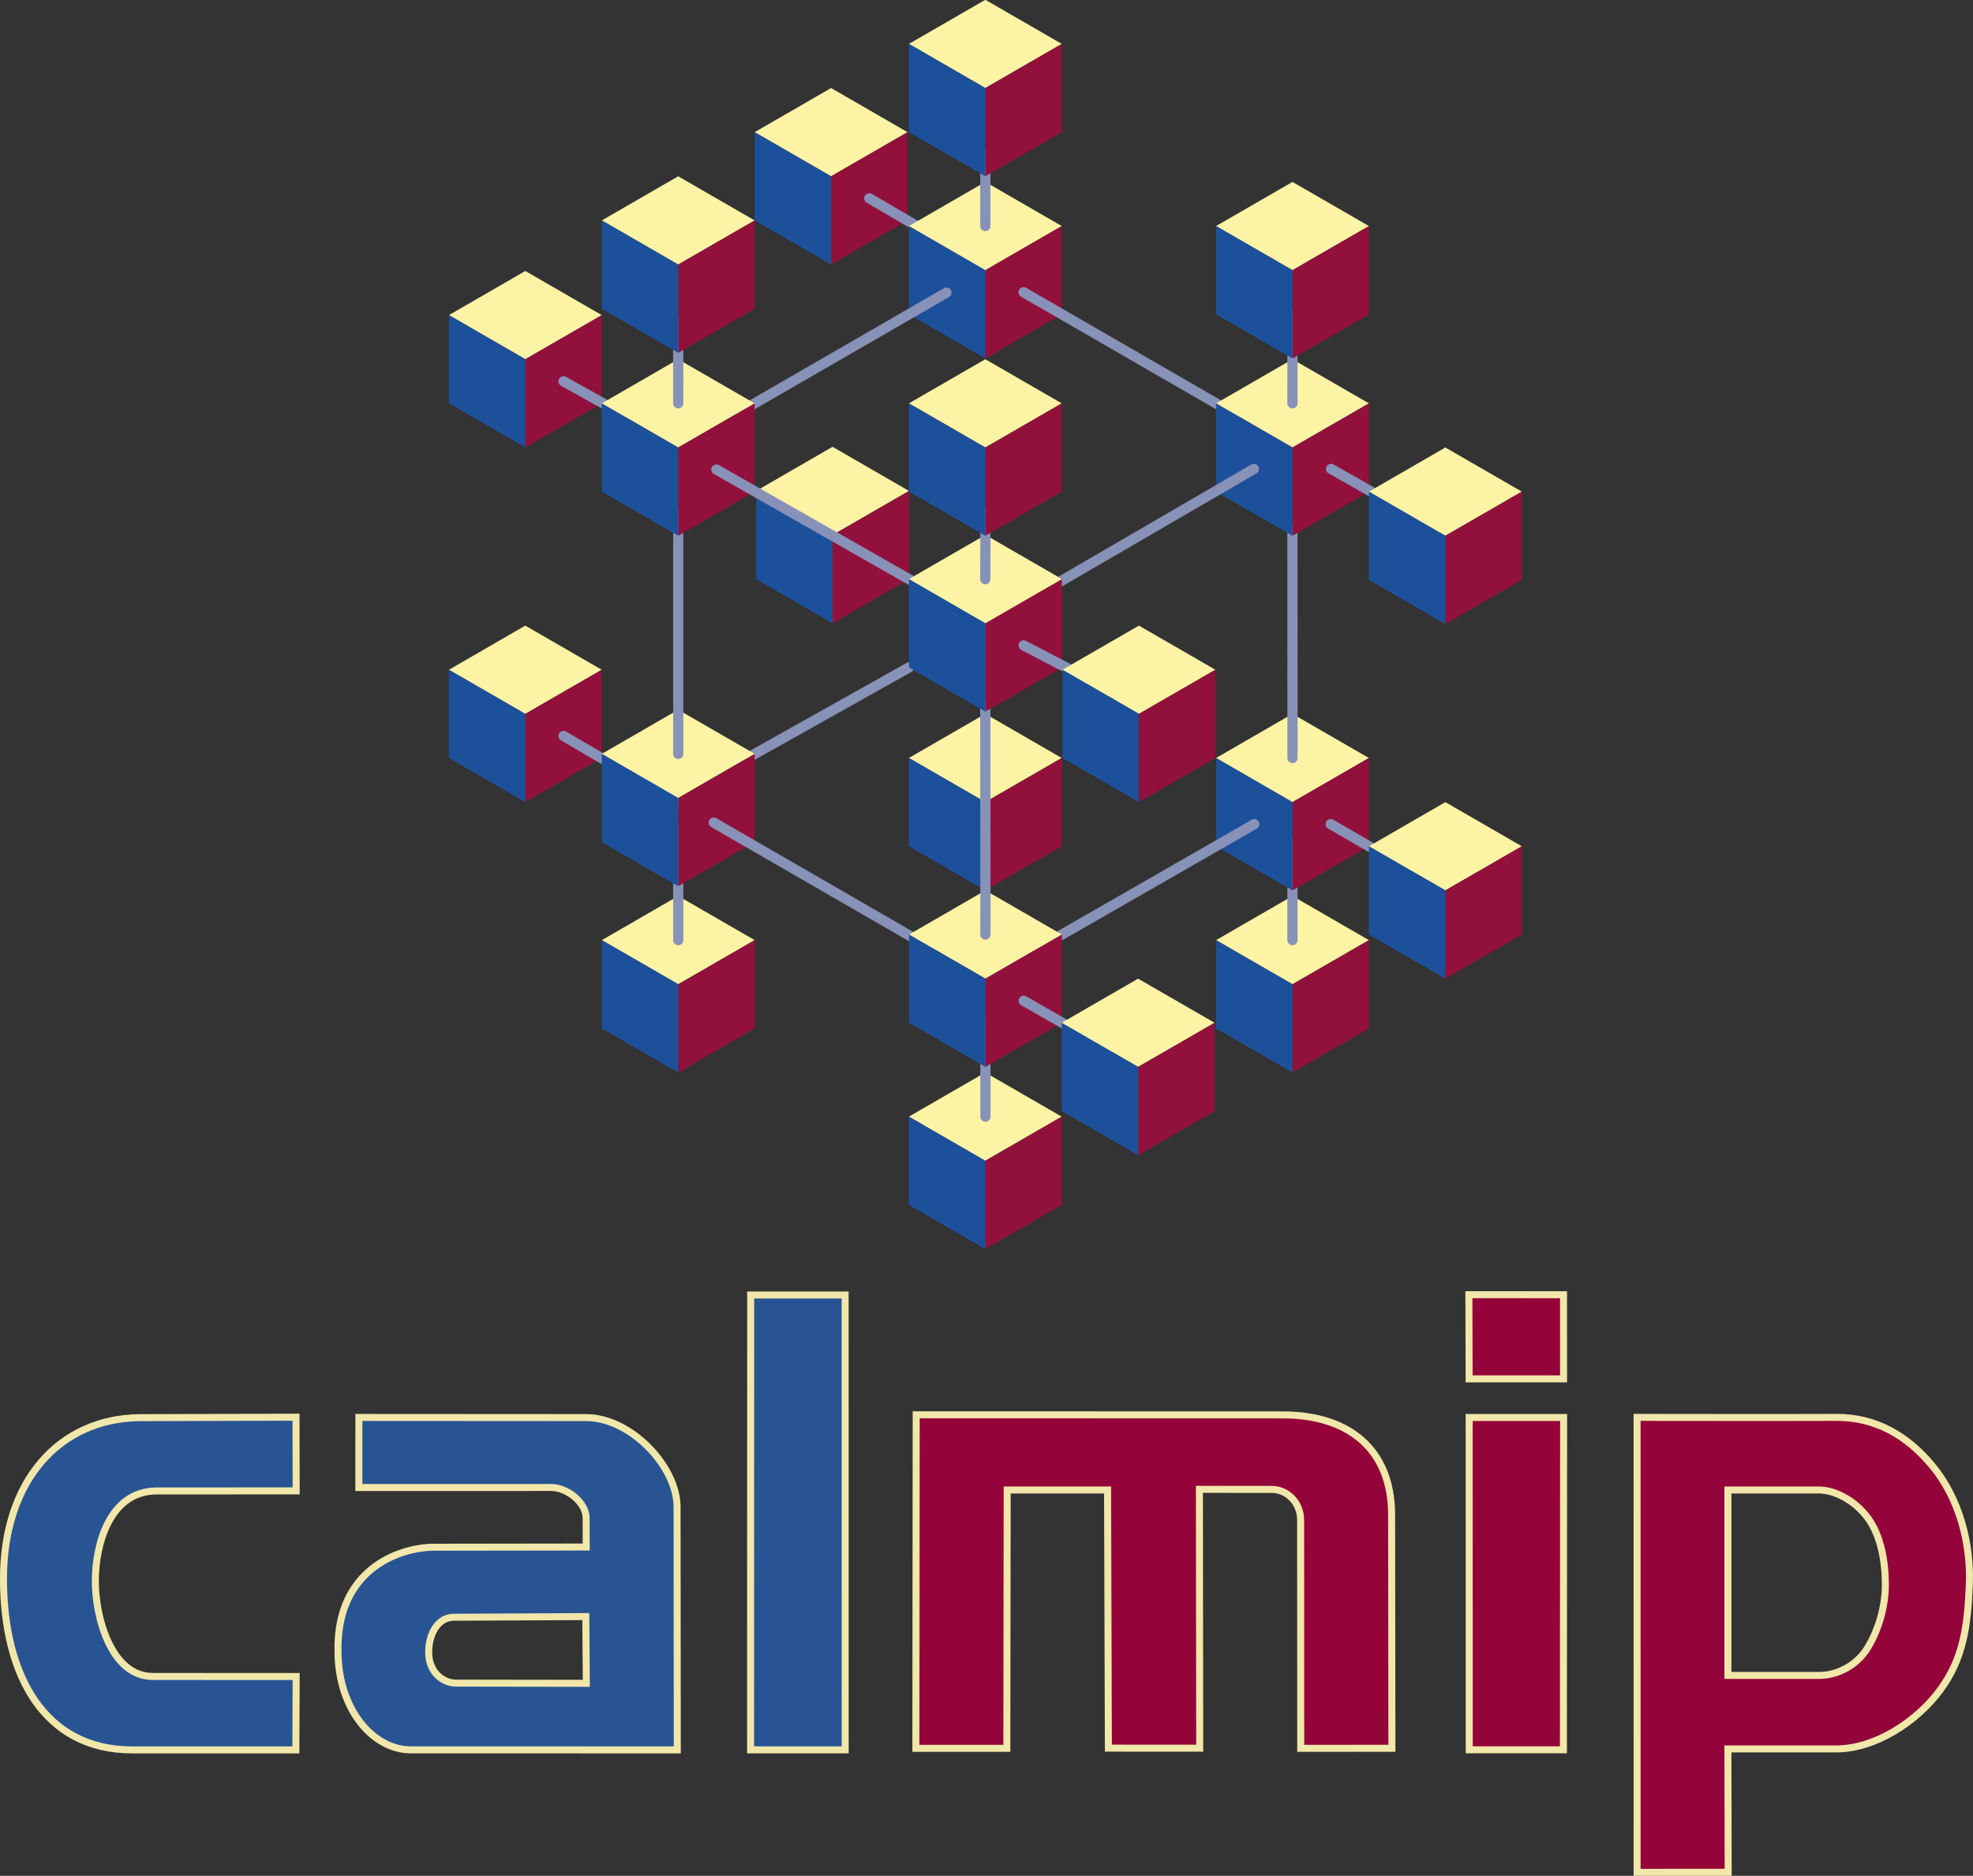 <?xml version="1.0" encoding="UTF-8" standalone="no"?>
<!-- Created with Inkscape (http://www.inkscape.org/) -->

<svg
   xmlns:dc="http://purl.org/dc/elements/1.1/"
   xmlns:cc="http://creativecommons.org/ns#"
   xmlns:rdf="http://www.w3.org/1999/02/22-rdf-syntax-ns#"
   xmlns:svg="http://www.w3.org/2000/svg"
   xmlns="http://www.w3.org/2000/svg"
   xmlns:sodipodi="http://sodipodi.sourceforge.net/DTD/sodipodi-0.dtd"
   xmlns:inkscape="http://www.inkscape.org/namespaces/inkscape"
   width="563.922"
   height="536.114"
   id="svg2"
   version="1.1"
   inkscape:version="0.48.4 r9939"
   sodipodi:docname="logo_calmip.svg">
  <rect width="100%" height="100%" fill="#333333" stroke="none"/>
  <defs
     id="defs4" />
  <sodipodi:namedview
     id="base"
     pagecolor="#ffffff"
     bordercolor="#666666"
     borderopacity="1.0"
     inkscape:pageopacity="0.0"
     inkscape:pageshadow="2"
     inkscape:zoom="0.70710678"
     inkscape:cx="144.529"
     inkscape:cy="110.9945"
     inkscape:document-units="px"
     inkscape:current-layer="layer1"
     showgrid="false"
     inkscape:window-width="1855"
     inkscape:window-height="1056"
     inkscape:window-x="65"
     inkscape:window-y="24"
     inkscape:window-maximized="1"
     showguides="true"
     fit-margin-top="0"
     fit-margin-left="0"
     fit-margin-right="0"
     fit-margin-bottom="0">
    <inkscape:grid
       type="xygrid"
       id="grid2993"
       empspacing="5"
       visible="true"
       enabled="true"
       snapvisiblegridlinesonly="true"
       originx="-92.924px"
       originy="-371.385px" />
  </sodipodi:namedview>
  <g
     inkscape:label="Calque 1"
     inkscape:groupmode="layer"
     id="layer1"
     transform="translate(-92.924,-144.863)">
    <g
       id="g3208">
      <g
         transform="translate(19.799,373.352)"
         id="g3760">
        <path
           inkscape:connector-curvature="0"
           d="m 157.777,250.677 -0.088,20.967 -46.973,-10e-4 c -24.533,-0.047 -36.603,-20.793 -36.595,-48.93 0.007,-28.137 16.107,-45.756 38.844,-46.024 l 44.763,-0.137 0.05,21.062 -40.062,0.025 c -13.307,0.186 -17.306,15.294 -17.343,25.665 -0.037,10.371 4.489,27.258 16.321,27.353 z m 11.95,-7.278 c -0.423,-22.972 16.887,-29.44 26.983,-29.676 l 43.957,-0.061 -0.013,-8.112 c 0.069,-4.826 -5.681,-8.935 -9.966,-8.903 l -54.994,0.005 0.006,-20.023 64.734,0.039 c 12.841,-0.14 26.116,13.85 26.211,25.409 l 0.064,69.566 -76.017,-0.004 c -10.825,0.093 -20.964,-11.492 -20.964,-28.241 z m 70.835,-9.853 -37.685,0.187 c -4.441,-0.009 -7.22,4.495 -7.224,10.039 -0.004,5.544 3.922,8.782 7.871,8.792 l 37.177,0.056 z m 47.122,-91.916 26.999,10e-4 0.015,130 -27.047,0.011 z"
           style="fill:#295494;stroke:#f1e7aa;stroke-width:2;stroke-miterlimit:4;stroke-opacity:1;stroke-dasharray:none"
           sodipodi:nodetypes="ccczcccczcccccccccccccccczcccccccc"
           id="path3052" />
        <path
           inkscape:connector-curvature="0"
           id="path3046"
           d="m 541.035,176.612 c 0,0 46.093,0.061 56.966,-3e-4 10.874,-0.062 20.093,4.885 27.604,14.067 7.511,9.183 10.879,21.947 10.395,33.684 -0.484,11.737 -1.617,21.038 -8.335,30.159 -6.718,9.121 -18.665,16.841 -29.665,16.841 -11,0 -31,0 -31,0 l 0.07,35.271 -26.026,0.002 z M 607,242.362 c 3,-5 5,-11.5 5,-18 0,-6.5 -1.272,-13.938 -5,-19 -3.728,-5.062 -9.5,-8 -14,-8 -4.5,0 -26,0 -26,0 l 0,53 c 0,0 20.5,0 26,0 5.5,0 11,-3 14,-8 z m -272.011,-66.496 104.858,0.03 c 19.15,0.043 30.786,10.121 31.032,28.045 l 0.082,67.245 -26.06,0.011 -0.029,-65.091 c 0.083,-5.315 -4.065,-8.907 -8.138,-8.909 l -20.792,-0.012 0.086,73.969 -26.105,-0.01 -0.229,-73.781 -28.693,0 -0.097,73.835 -26.003,0 z m 158.053,0.779 26.996,-0.008 -0.059,94.989 -26.914,0 z m -0.079,-35.102 27.051,0.011 0.011,24.051 -26.996,0 z"
           style="fill:#94043a;stroke:#f1e7aa;stroke-width:2;stroke-miterlimit:4;stroke-opacity:1;stroke-dasharray:none"
           sodipodi:nodetypes="czzzzzcccczzzzcczzccccccccccccccccccccccccc" />
      </g>
      <g
         transform="matrix(3.114,0,0,3.114,110.323,-883.919)"
         id="g4778">
        <g
           id="g18"
           transform="matrix(1.25,0,0,-1.25,84.86,387.583)">
          <path
             inkscape:connector-curvature="0"
             d="M 0,0 -5.611,3.24 0,6.481 5.614,3.24 0,0 z"
             style="fill:#fdf3a5;fill-opacity:1;fill-rule:nonzero;stroke:none"
             id="path20" />
        </g>
        <g
           id="g22"
           transform="matrix(1.25,0,0,-1.25,84.86,395.683)">
          <path
             inkscape:connector-curvature="0"
             d="M 0,0 0,6.479 5.614,9.72 5.614,3.24 0,0 z"
             style="fill:#92113c;fill-opacity:1;fill-rule:nonzero;stroke:none"
             id="path24" />
        </g>
        <g
           id="g26"
           transform="matrix(1.25,0,0,-1.25,84.86,395.683)">
          <path
             inkscape:connector-curvature="0"
             d="m 0,0 0,6.479 -5.611,3.241 0,-6.48 L 0,0 z"
             style="fill:#1d509a;fill-opacity:1;fill-rule:nonzero;stroke:none"
             id="path28" />
        </g>
        <g
           id="g30"
           transform="matrix(1.25,0,0,-1.25,42.627,395.896)">
          <path
             inkscape:connector-curvature="0"
             d="M 0,0 -5.611,3.24 0,6.481 5.614,3.24 0,0 z"
             style="fill:#fdf3a5;fill-opacity:1;fill-rule:nonzero;stroke:none"
             id="path32" />
        </g>
        <g
           id="g34"
           transform="matrix(1.25,0,0,-1.25,42.627,403.995)">
          <path
             inkscape:connector-curvature="0"
             d="M 0,0 0,6.479 5.614,9.72 5.614,3.24 0,0 z"
             style="fill:#92113c;fill-opacity:1;fill-rule:nonzero;stroke:none"
             id="path36" />
        </g>
        <g
           id="g38"
           transform="matrix(1.25,0,0,-1.25,42.627,403.995)">
          <path
             inkscape:connector-curvature="0"
             d="m 0,0 0,6.479 -5.611,3.241 0,-6.48 L 0,0 z"
             style="fill:#1d509a;fill-opacity:1;fill-rule:nonzero;stroke:none"
             id="path40" />
        </g>
        <g
           id="g42"
           transform="matrix(1.25,0,0,-1.25,46.136,397.92)">
          <path
             inkscape:connector-curvature="0"
             d="M 0,0 10.311,-6.029"
             style="fill:none;stroke:#8892b8;stroke-width:0.75;stroke-linecap:round;stroke-linejoin:miter;stroke-miterlimit:10;stroke-opacity:1;stroke-dasharray:none"
             id="path44" />
        </g>
        <g
           id="g46"
           transform="matrix(1.25,0,0,-1.25,70.693,346.554)">
          <path
             inkscape:connector-curvature="0"
             d="M 0,0 -5.611,3.24 0,6.481 5.614,3.24 0,0 z"
             style="fill:#fdf3a5;fill-opacity:1;fill-rule:nonzero;stroke:none"
             id="path48" />
        </g>
        <g
           id="g50"
           transform="matrix(1.25,0,0,-1.25,70.693,354.654)">
          <path
             inkscape:connector-curvature="0"
             d="M 0,0 0,6.479 5.614,9.72 5.614,3.24 0,0 z"
             style="fill:#92113c;fill-opacity:1;fill-rule:nonzero;stroke:none"
             id="path52" />
        </g>
        <g
           id="g54"
           transform="matrix(1.25,0,0,-1.25,70.693,354.654)">
          <path
             inkscape:connector-curvature="0"
             d="m 0,0 0,6.479 -5.611,3.241 0,-6.48 L 0,0 z"
             style="fill:#1d509a;fill-opacity:1;fill-rule:nonzero;stroke:none"
             id="path56" />
        </g>
        <g
           id="g58"
           transform="matrix(1.25,0,0,-1.25,74.202,348.579)">
          <path
             inkscape:connector-curvature="0"
             d="M 0,0 10.233,-5.965"
             style="fill:none;stroke:#8892b8;stroke-width:0.75;stroke-linecap:round;stroke-linejoin:miter;stroke-miterlimit:10;stroke-opacity:1;stroke-dasharray:none"
             id="path60" />
        </g>
        <g
           id="g62"
           transform="matrix(1.25,0,0,-1.25,84.852,355.171)">
          <path
             inkscape:connector-curvature="0"
             d="M 0,0 -5.611,3.24 0,6.481 5.614,3.24 0,0 z"
             style="fill:#fdf3a5;fill-opacity:1;fill-rule:nonzero;stroke:none"
             id="path64" />
        </g>
        <g
           id="g66"
           transform="matrix(1.25,0,0,-1.25,84.852,363.271)">
          <path
             inkscape:connector-curvature="0"
             d="M 0,0 0,6.479 5.614,9.72 5.614,3.24 0,0 z"
             style="fill:#92113c;fill-opacity:1;fill-rule:nonzero;stroke:none"
             id="path68" />
        </g>
        <g
           id="g70"
           transform="matrix(1.25,0,0,-1.25,84.852,363.271)">
          <path
             inkscape:connector-curvature="0"
             d="m 0,0 0,6.479 -5.611,3.241 0,-6.48 L 0,0 z"
             style="fill:#1d509a;fill-opacity:1;fill-rule:nonzero;stroke:none"
             id="path72" />
        </g>
        <g
           id="g74"
           transform="matrix(1.25,0,0,-1.25,84.85,351.121)">
          <path
             inkscape:connector-curvature="0"
             d="M 0,0 0.004,5.318"
             style="fill:none;stroke:#8892b8;stroke-width:0.75;stroke-linecap:round;stroke-linejoin:miter;stroke-miterlimit:10;stroke-opacity:1;stroke-dasharray:none"
             id="path76" />
        </g>
        <g
           id="g78"
           transform="matrix(1.25,0,0,-1.25,81.282,357.232)">
          <path
             inkscape:connector-curvature="0"
             d="M 0,0 -15.119,-8.729"
             style="fill:none;stroke:#8892b8;stroke-width:0.75;stroke-linecap:round;stroke-linejoin:miter;stroke-miterlimit:10;stroke-opacity:1;stroke-dasharray:none"
             id="path80" />
        </g>
        <g
           id="g82"
           transform="matrix(1.25,0,0,-1.25,77.845,391.632)">
          <path
             inkscape:connector-curvature="0"
             d="M 0,0 -11.856,-6.648"
             style="fill:none;stroke:#8892b8;stroke-width:0.75;stroke-linecap:round;stroke-linejoin:miter;stroke-miterlimit:10;stroke-opacity:1;stroke-dasharray:none"
             id="path84" />
        </g>
        <g
           id="g86"
           transform="matrix(1.25,0,0,-1.25,77.845,391.632)">
          <path
             inkscape:connector-curvature="0"
             d="M 0,0 0.443,0.353"
             style="fill:none;stroke:#8892b8;stroke-width:0.5;stroke-linecap:butt;stroke-linejoin:miter;stroke-miterlimit:10;stroke-opacity:1;stroke-dasharray:none"
             id="path88" />
        </g>
        <g
           id="g90"
           transform="matrix(1.25,0,0,-1.25,56.664,420.711)">
          <path
             inkscape:connector-curvature="0"
             d="M 0,0 -5.611,3.24 0,6.481 5.614,3.24 0,0 z"
             style="fill:#fdf3a5;fill-opacity:1;fill-rule:nonzero;stroke:none"
             id="path92" />
        </g>
        <g
           id="g94"
           transform="matrix(1.25,0,0,-1.25,56.664,428.811)">
          <path
             inkscape:connector-curvature="0"
             d="M 0,0 0,6.48 5.614,9.721 5.614,3.24 0,0 z"
             style="fill:#92113c;fill-opacity:1;fill-rule:nonzero;stroke:none"
             id="path96" />
        </g>
        <g
           id="g98"
           transform="matrix(1.25,0,0,-1.25,56.664,428.811)">
          <path
             inkscape:connector-curvature="0"
             d="m 0,0 0,6.48 -5.611,3.241 0,-6.481 L 0,0 z"
             style="fill:#1d509a;fill-opacity:1;fill-rule:nonzero;stroke:none"
             id="path100" />
        </g>
        <g
           id="g102"
           transform="matrix(1.25,0,0,-1.25,56.666,416.66)">
          <path
             inkscape:connector-curvature="0"
             d="M 0,0 0,8.063"
             style="fill:none;stroke:#8892b8;stroke-width:0.75;stroke-linecap:round;stroke-linejoin:miter;stroke-miterlimit:10;stroke-opacity:1;stroke-dasharray:none"
             id="path104" />
        </g>
        <g
           id="g106"
           transform="matrix(1.25,0,0,-1.25,56.663,403.615)">
          <path
             inkscape:connector-curvature="0"
             d="M 0,0 -5.611,3.24 0,6.481 5.614,3.24 0,0 z"
             style="fill:#fdf3a5;fill-opacity:1;fill-rule:nonzero;stroke:none"
             id="path108" />
        </g>
        <g
           id="g110"
           transform="matrix(1.25,0,0,-1.25,56.663,411.714)">
          <path
             inkscape:connector-curvature="0"
             d="M 0,0 0,6.479 5.614,9.72 5.614,3.24 0,0 z"
             style="fill:#92113c;fill-opacity:1;fill-rule:nonzero;stroke:none"
             id="path112" />
        </g>
        <g
           id="g114"
           transform="matrix(1.25,0,0,-1.25,56.663,411.714)">
          <path
             inkscape:connector-curvature="0"
             d="m 0,0 0,6.479 -5.611,3.241 0,-6.48 L 0,0 z"
             style="fill:#1d509a;fill-opacity:1;fill-rule:nonzero;stroke:none"
             id="path116" />
        </g>
        <g
           id="g118"
           transform="matrix(1.25,0,0,-1.25,56.666,399.564)">
          <path
             inkscape:connector-curvature="0"
             d="M 0,0 0,17.761"
             style="fill:none;stroke:#8892b8;stroke-width:0.75;stroke-linecap:round;stroke-linejoin:miter;stroke-miterlimit:10;stroke-opacity:1;stroke-dasharray:none"
             id="path120" />
        </g>
        <g
           id="g122"
           transform="matrix(1.25,0,0,-1.25,42.629,363.345)">
          <path
             inkscape:connector-curvature="0"
             d="M 0,0 -5.611,3.24 0,6.481 5.614,3.24 0,0 z"
             style="fill:#fdf3a5;fill-opacity:1;fill-rule:nonzero;stroke:none"
             id="path124" />
        </g>
        <g
           id="g126"
           transform="matrix(1.25,0,0,-1.25,42.629,371.444)">
          <path
             inkscape:connector-curvature="0"
             d="M 0,0 0,6.479 5.614,9.72 5.614,3.24 0,0 z"
             style="fill:#92113c;fill-opacity:1;fill-rule:nonzero;stroke:none"
             id="path128" />
        </g>
        <g
           id="g130"
           transform="matrix(1.25,0,0,-1.25,42.629,371.444)">
          <path
             inkscape:connector-curvature="0"
             d="m 0,0 0,6.479 -5.611,3.241 0,-6.48 L 0,0 z"
             style="fill:#1d509a;fill-opacity:1;fill-rule:nonzero;stroke:none"
             id="path132" />
        </g>
        <g
           id="g134"
           transform="matrix(1.25,0,0,-1.25,46.138,365.37)">
          <path
             inkscape:connector-curvature="0"
             d="M 0,0 4.31,-2.411"
             style="fill:none;stroke:#8892b8;stroke-width:0.75;stroke-linecap:round;stroke-linejoin:miter;stroke-miterlimit:10;stroke-opacity:1;stroke-dasharray:none"
             id="path136" />
        </g>
        <g
           id="g138"
           transform="matrix(1.25,0,0,-1.25,56.659,371.447)">
          <path
             inkscape:connector-curvature="0"
             d="M 0,0 -5.611,3.24 0,6.481 5.614,3.24 0,0 z"
             style="fill:#fdf3a5;fill-opacity:1;fill-rule:nonzero;stroke:none"
             id="path140" />
        </g>
        <g
           id="g142"
           transform="matrix(1.25,0,0,-1.25,56.659,379.546)">
          <path
             inkscape:connector-curvature="0"
             d="M 0,0 0,6.479 5.614,9.72 5.614,3.24 0,0 z"
             style="fill:#92113c;fill-opacity:1;fill-rule:nonzero;stroke:none"
             id="path144" />
        </g>
        <g
           id="g146"
           transform="matrix(1.25,0,0,-1.25,56.659,379.546)">
          <path
             inkscape:connector-curvature="0"
             d="m 0,0 0,6.479 -5.611,3.241 0,-6.48 L 0,0 z"
             style="fill:#1d509a;fill-opacity:1;fill-rule:nonzero;stroke:none"
             id="path148" />
        </g>
        <g
           id="g150"
           transform="matrix(1.25,0,0,-1.25,56.666,367.395)">
          <path
             inkscape:connector-curvature="0"
             d="M 0,0 -0.006,5.962"
             style="fill:none;stroke:#8892b8;stroke-width:0.75;stroke-linecap:round;stroke-linejoin:miter;stroke-miterlimit:10;stroke-opacity:1;stroke-dasharray:none"
             id="path152" />
        </g>
        <g
           id="g154"
           transform="matrix(1.25,0,0,-1.25,70.828,379.483)">
          <path
             inkscape:connector-curvature="0"
             d="M 0,0 -5.611,3.24 0,6.481 5.614,3.24 0,0 z"
             style="fill:#fdf3a5;fill-opacity:1;fill-rule:nonzero;stroke:none"
             id="path156" />
        </g>
        <g
           id="g158"
           transform="matrix(1.25,0,0,-1.25,70.828,387.582)">
          <path
             inkscape:connector-curvature="0"
             d="M 0,0 0,6.479 5.614,9.72 5.614,3.24 0,0 z"
             style="fill:#92113c;fill-opacity:1;fill-rule:nonzero;stroke:none"
             id="path160" />
        </g>
        <g
           id="g162"
           transform="matrix(1.25,0,0,-1.25,70.828,387.582)">
          <path
             inkscape:connector-curvature="0"
             d="m 0,0 0,6.479 -5.611,3.241 0,-6.48 L 0,0 z"
             style="fill:#1d509a;fill-opacity:1;fill-rule:nonzero;stroke:none"
             id="path164" />
        </g>
        <g
           id="g166"
           transform="matrix(1.25,0,0,-1.25,60.168,373.471)">
          <path
             inkscape:connector-curvature="0"
             d="M 0,0 14.434,-8.218"
             style="fill:none;stroke:#8892b8;stroke-width:0.75;stroke-linecap:round;stroke-linejoin:miter;stroke-miterlimit:10;stroke-opacity:1;stroke-dasharray:none"
             id="path168" />
        </g>
        <g
           id="g170"
           transform="matrix(1.25,0,0,-1.25,56.661,354.655)">
          <path
             inkscape:connector-curvature="0"
             d="M 0,0 -5.611,3.24 0,6.481 5.614,3.24 0,0 z"
             style="fill:#fdf3a5;fill-opacity:1;fill-rule:nonzero;stroke:none"
             id="path172" />
        </g>
        <g
           id="g174"
           transform="matrix(1.25,0,0,-1.25,56.661,362.754)">
          <path
             inkscape:connector-curvature="0"
             d="M 0,0 0,6.479 5.614,9.72 5.614,3.24 0,0 z"
             style="fill:#92113c;fill-opacity:1;fill-rule:nonzero;stroke:none"
             id="path176" />
        </g>
        <g
           id="g178"
           transform="matrix(1.25,0,0,-1.25,56.661,362.754)">
          <path
             inkscape:connector-curvature="0"
             d="m 0,0 0,6.479 -5.611,3.241 0,-6.48 L 0,0 z"
             style="fill:#1d509a;fill-opacity:1;fill-rule:nonzero;stroke:none"
             id="path180" />
        </g>
        <g
           id="g182"
           transform="matrix(1.25,0,0,-1.25,59.924,405.874)">
          <path
             inkscape:connector-curvature="0"
             d="M 0,0 15.99,-9.23"
             style="fill:none;stroke:#8892b8;stroke-width:0.75;stroke-linecap:round;stroke-linejoin:miter;stroke-miterlimit:10;stroke-opacity:1;stroke-dasharray:none"
             id="path184" />
        </g>
        <g
           id="g186"
           transform="matrix(1.25,0,0,-1.25,84.847,403.993)">
          <path
             inkscape:connector-curvature="0"
             d="M 0,0 -5.611,3.24 0,6.481 5.614,3.24 0,0 z"
             style="fill:#fdf3a5;fill-opacity:1;fill-rule:nonzero;stroke:none"
             id="path188" />
        </g>
        <g
           id="g190"
           transform="matrix(1.25,0,0,-1.25,84.847,412.092)">
          <path
             inkscape:connector-curvature="0"
             d="M 0,0 0,6.479 5.614,9.72 5.614,3.24 0,0 z"
             style="fill:#92113c;fill-opacity:1;fill-rule:nonzero;stroke:none"
             id="path192" />
        </g>
        <g
           id="g194"
           transform="matrix(1.25,0,0,-1.25,84.847,412.092)">
          <path
             inkscape:connector-curvature="0"
             d="m 0,0 0,6.479 -5.611,3.241 0,-6.48 L 0,0 z"
             style="fill:#1d509a;fill-opacity:1;fill-rule:nonzero;stroke:none"
             id="path196" />
        </g>
        <g
           id="g198"
           transform="matrix(1.25,0,0,-1.25,113.043,420.711)">
          <path
             inkscape:connector-curvature="0"
             d="M 0,0 -5.611,3.24 0,6.481 5.614,3.24 0,0 z"
             style="fill:#fdf3a5;fill-opacity:1;fill-rule:nonzero;stroke:none"
             id="path200" />
        </g>
        <g
           id="g202"
           transform="matrix(1.25,0,0,-1.25,113.043,428.81)">
          <path
             inkscape:connector-curvature="0"
             d="M 0,0 0,6.479 5.614,9.72 5.614,3.24 0,0 z"
             style="fill:#92113c;fill-opacity:1;fill-rule:nonzero;stroke:none"
             id="path204" />
        </g>
        <g
           id="g206"
           transform="matrix(1.25,0,0,-1.25,113.043,428.81)">
          <path
             inkscape:connector-curvature="0"
             d="m 0,0 0,6.479 -5.611,3.241 0,-6.48 L 0,0 z"
             style="fill:#1d509a;fill-opacity:1;fill-rule:nonzero;stroke:none"
             id="path208" />
        </g>
        <g
           id="g210"
           transform="matrix(1.25,0,0,-1.25,113.041,416.66)">
          <path
             inkscape:connector-curvature="0"
             d="M 0,0 0,7.104"
             style="fill:none;stroke:#8892b8;stroke-width:0.75;stroke-linecap:round;stroke-linejoin:miter;stroke-miterlimit:10;stroke-opacity:1;stroke-dasharray:none"
             id="path212" />
        </g>
        <g
           id="g214"
           transform="matrix(1.25,0,0,-1.25,113.041,403.995)">
          <path
             inkscape:connector-curvature="0"
             d="M 0,0 -5.611,3.24 0,6.481 5.614,3.24 0,0 z"
             style="fill:#fdf3a5;fill-opacity:1;fill-rule:nonzero;stroke:none"
             id="path216" />
        </g>
        <g
           id="g218"
           transform="matrix(1.25,0,0,-1.25,113.041,412.094)">
          <path
             inkscape:connector-curvature="0"
             d="M 0,0 0,6.479 5.614,9.72 5.614,3.24 0,0 z"
             style="fill:#92113c;fill-opacity:1;fill-rule:nonzero;stroke:none"
             id="path220" />
        </g>
        <g
           id="g222"
           transform="matrix(1.25,0,0,-1.25,113.041,412.094)">
          <path
             inkscape:connector-curvature="0"
             d="m 0,0 0,6.479 -5.611,3.241 0,-6.48 L 0,0 z"
             style="fill:#1d509a;fill-opacity:1;fill-rule:nonzero;stroke:none"
             id="path224" />
        </g>
        <g
           id="g226"
           transform="matrix(1.25,0,0,-1.25,113.041,378.926)">
          <path
             inkscape:connector-curvature="0"
             d="M 0,0 0.004,-16.813"
             style="fill:none;stroke:#8892b8;stroke-width:0.75;stroke-linecap:round;stroke-linejoin:miter;stroke-miterlimit:10;stroke-opacity:1;stroke-dasharray:none"
             id="path228" />
        </g>
        <g
           id="g230"
           transform="matrix(1.25,0,0,-1.25,116.551,406.015)">
          <path
             inkscape:connector-curvature="0"
             d="M 0,0 5.947,-3.437"
             style="fill:none;stroke:#8892b8;stroke-width:0.75;stroke-linecap:round;stroke-linejoin:miter;stroke-miterlimit:10;stroke-opacity:1;stroke-dasharray:none"
             id="path232" />
        </g>
        <g
           id="g234"
           transform="matrix(1.25,0,0,-1.25,109.538,406.018)">
          <path
             inkscape:connector-curvature="0"
             d="M 0,0 -15.884,-9.116"
             style="fill:none;stroke:#8892b8;stroke-width:0.75;stroke-linecap:round;stroke-linejoin:miter;stroke-miterlimit:10;stroke-opacity:1;stroke-dasharray:none"
             id="path236" />
        </g>
        <g
           id="g238"
           transform="matrix(1.25,0,0,-1.25,84.845,436.912)">
          <path
             inkscape:connector-curvature="0"
             d="M 0,0 -5.611,3.24 0,6.481 5.614,3.24 0,0 z"
             style="fill:#fdf3a5;fill-opacity:1;fill-rule:nonzero;stroke:none"
             id="path240" />
        </g>
        <g
           id="g242"
           transform="matrix(1.25,0,0,-1.25,84.845,445.011)">
          <path
             inkscape:connector-curvature="0"
             d="M 0,0 0,6.479 5.614,9.72 5.614,3.24 0,0 z"
             style="fill:#92113c;fill-opacity:1;fill-rule:nonzero;stroke:none"
             id="path244" />
        </g>
        <g
           id="g246"
           transform="matrix(1.25,0,0,-1.25,84.845,445.011)">
          <path
             inkscape:connector-curvature="0"
             d="m 0,0 0,6.479 -5.611,3.241 0,-6.48 L 0,0 z"
             style="fill:#1d509a;fill-opacity:1;fill-rule:nonzero;stroke:none"
             id="path248" />
        </g>
        <g
           id="g250"
           transform="matrix(1.25,0,0,-1.25,84.86,432.861)">
          <path
             inkscape:connector-curvature="0"
             d="M 0,0 0,6.892"
             style="fill:none;stroke:#8892b8;stroke-width:0.75;stroke-linecap:round;stroke-linejoin:miter;stroke-miterlimit:10;stroke-opacity:1;stroke-dasharray:none"
             id="path252" />
        </g>
        <g
           id="g254"
           transform="matrix(1.25,0,0,-1.25,84.86,420.197)">
          <path
             inkscape:connector-curvature="0"
             d="M 0,0 -5.611,3.24 0,6.481 5.614,3.24 0,0 z"
             style="fill:#fdf3a5;fill-opacity:1;fill-rule:nonzero;stroke:none"
             id="path256" />
        </g>
        <g
           id="g258"
           transform="matrix(1.25,0,0,-1.25,84.86,428.296)">
          <path
             inkscape:connector-curvature="0"
             d="M 0,0 0,6.479 5.614,9.72 5.614,3.24 0,0 z"
             style="fill:#92113c;fill-opacity:1;fill-rule:nonzero;stroke:none"
             id="path260" />
        </g>
        <g
           id="g262"
           transform="matrix(1.25,0,0,-1.25,84.86,428.296)">
          <path
             inkscape:connector-curvature="0"
             d="m 0,0 0,6.479 -5.611,3.241 0,-6.48 L 0,0 z"
             style="fill:#1d509a;fill-opacity:1;fill-rule:nonzero;stroke:none"
             id="path264" />
        </g>
        <g
           id="g266"
           transform="matrix(1.25,0,0,-1.25,88.373,422.224)">
          <path
             inkscape:connector-curvature="0"
             d="M 0,0 6.21,-3.559"
             style="fill:none;stroke:#8892b8;stroke-width:0.75;stroke-linecap:round;stroke-linejoin:miter;stroke-miterlimit:10;stroke-opacity:1;stroke-dasharray:none"
             id="path268" />
        </g>
        <g
           id="g270"
           transform="matrix(1.25,0,0,-1.25,98.874,428.297)">
          <path
             inkscape:connector-curvature="0"
             d="M 0,0 -5.611,3.24 0,6.481 5.614,3.24 0,0 z"
             style="fill:#fdf3a5;fill-opacity:1;fill-rule:nonzero;stroke:none"
             id="path272" />
        </g>
        <g
           id="g274"
           transform="matrix(1.25,0,0,-1.25,98.874,436.397)">
          <path
             inkscape:connector-curvature="0"
             d="M 0,0 0,6.479 5.614,9.72 5.614,3.24 0,0 z"
             style="fill:#92113c;fill-opacity:1;fill-rule:nonzero;stroke:none"
             id="path276" />
        </g>
        <g
           id="g278"
           transform="matrix(1.25,0,0,-1.25,98.874,436.397)">
          <path
             inkscape:connector-curvature="0"
             d="m 0,0 0,6.479 -5.611,3.241 0,-6.48 L 0,0 z"
             style="fill:#1d509a;fill-opacity:1;fill-rule:nonzero;stroke:none"
             id="path280" />
        </g>
        <g
           id="g282"
           transform="matrix(1.25,0,0,-1.25,84.847,395.02)">
          <path
             inkscape:connector-curvature="0"
             d="M 0,0 0.012,-16.901"
             style="fill:none;stroke:#8892b8;stroke-width:0.75;stroke-linecap:round;stroke-linejoin:miter;stroke-miterlimit:10;stroke-opacity:1;stroke-dasharray:none"
             id="path284" />
        </g>
        <g
           id="g286"
           transform="matrix(1.25,0,0,-1.25,88.358,357.193)">
          <path
             inkscape:connector-curvature="0"
             d="M 0,0 15.507,-8.953"
             style="fill:none;stroke:#8892b8;stroke-width:0.75;stroke-linecap:round;stroke-linejoin:miter;stroke-miterlimit:10;stroke-opacity:1;stroke-dasharray:none"
             id="path288" />
        </g>
        <g
           id="g290"
           transform="matrix(1.25,0,0,-1.25,113.043,371.445)">
          <path
             inkscape:connector-curvature="0"
             d="M 0,0 -5.611,3.24 0,6.481 5.614,3.24 0,0 z"
             style="fill:#fdf3a5;fill-opacity:1;fill-rule:nonzero;stroke:none"
             id="path292" />
        </g>
        <g
           id="g294"
           transform="matrix(1.25,0,0,-1.25,113.043,379.545)">
          <path
             inkscape:connector-curvature="0"
             d="M 0,0 0,6.479 5.614,9.72 5.614,3.24 0,0 z"
             style="fill:#92113c;fill-opacity:1;fill-rule:nonzero;stroke:none"
             id="path296" />
        </g>
        <g
           id="g298"
           transform="matrix(1.25,0,0,-1.25,113.043,379.545)">
          <path
             inkscape:connector-curvature="0"
             d="m 0,0 0,6.479 -5.611,3.241 0,-6.48 L 0,0 z"
             style="fill:#1d509a;fill-opacity:1;fill-rule:nonzero;stroke:none"
             id="path300" />
        </g>
        <g
           id="g302"
           transform="matrix(1.25,0,0,-1.25,113.041,367.395)">
          <path
             inkscape:connector-curvature="0"
             d="M 0,0 0.004,6.463"
             style="fill:none;stroke:#8892b8;stroke-width:0.75;stroke-linecap:round;stroke-linejoin:miter;stroke-miterlimit:10;stroke-opacity:1;stroke-dasharray:none"
             id="path304" />
        </g>
        <g
           id="g306"
           transform="matrix(1.25,0,0,-1.25,116.586,373.413)">
          <path
             inkscape:connector-curvature="0"
             d="M 0,0 7.784,-4.411"
             style="fill:none;stroke:#8892b8;stroke-width:0.75;stroke-linecap:round;stroke-linejoin:miter;stroke-miterlimit:10;stroke-opacity:1;stroke-dasharray:none"
             id="path308" />
        </g>
        <g
           id="g310"
           transform="matrix(1.25,0,0,-1.25,109.503,373.413)">
          <path
             inkscape:connector-curvature="0"
             d="M 0,0 -14.712,-8.554"
             style="fill:none;stroke:#8892b8;stroke-width:0.75;stroke-linecap:round;stroke-linejoin:miter;stroke-miterlimit:10;stroke-opacity:1;stroke-dasharray:none"
             id="path312" />
        </g>
        <g
           id="g314"
           transform="matrix(1.25,0,0,-1.25,84.86,387.583)">
          <path
             inkscape:connector-curvature="0"
             d="M 0,0 -5.611,3.24 0,6.481 5.614,3.24 0,0 z"
             style="fill:#fdf3a5;fill-opacity:1;fill-rule:nonzero;stroke:none"
             id="path316" />
        </g>
        <g
           id="g318"
           transform="matrix(1.25,0,0,-1.25,84.86,395.683)">
          <path
             inkscape:connector-curvature="0"
             d="M 0,0 0,6.479 5.614,9.72 5.614,3.24 0,0 z"
             style="fill:#92113c;fill-opacity:1;fill-rule:nonzero;stroke:none"
             id="path320" />
        </g>
        <g
           id="g322"
           transform="matrix(1.25,0,0,-1.25,84.86,395.683)">
          <path
             inkscape:connector-curvature="0"
             d="m 0,0 0,6.479 -5.611,3.241 0,-6.48 L 0,0 z"
             style="fill:#1d509a;fill-opacity:1;fill-rule:nonzero;stroke:none"
             id="path324" />
        </g>
        <g
           id="g326"
           transform="matrix(1.25,0,0,-1.25,84.847,383.533)">
          <path
             inkscape:connector-curvature="0"
             d="M 0,0 0.012,4.936"
             style="fill:none;stroke:#8892b8;stroke-width:0.75;stroke-linecap:round;stroke-linejoin:miter;stroke-miterlimit:10;stroke-opacity:1;stroke-dasharray:none"
             id="path328" />
        </g>
        <g
           id="g330"
           transform="matrix(1.25,0,0,-1.25,84.85,371.445)">
          <path
             inkscape:connector-curvature="0"
             d="M 0,0 -5.611,3.24 0,6.481 5.614,3.24 0,0 z"
             style="fill:#fdf3a5;fill-opacity:1;fill-rule:nonzero;stroke:none"
             id="path332" />
        </g>
        <g
           id="g334"
           transform="matrix(1.25,0,0,-1.25,84.85,379.545)">
          <path
             inkscape:connector-curvature="0"
             d="M 0,0 0,6.479 5.614,9.72 5.614,3.24 0,0 z"
             style="fill:#92113c;fill-opacity:1;fill-rule:nonzero;stroke:none"
             id="path336" />
        </g>
        <g
           id="g338"
           transform="matrix(1.25,0,0,-1.25,84.85,379.545)">
          <path
             inkscape:connector-curvature="0"
             d="m 0,0 0,6.479 -5.611,3.241 0,-6.48 L 0,0 z"
             style="fill:#1d509a;fill-opacity:1;fill-rule:nonzero;stroke:none"
             id="path340" />
        </g>
        <g
           id="g342"
           transform="matrix(1.25,0,0,-1.25,88.368,389.608)">
          <path
             inkscape:connector-curvature="0"
             d="M 0,0 4.713,-2.455"
             style="fill:none;stroke:#8892b8;stroke-width:0.75;stroke-linecap:round;stroke-linejoin:miter;stroke-miterlimit:10;stroke-opacity:1;stroke-dasharray:none"
             id="path344" />
        </g>
        <g
           id="g346"
           transform="matrix(1.25,0,0,-1.25,127.075,412.096)">
          <path
             inkscape:connector-curvature="0"
             d="M 0,0 -5.611,3.24 0,6.481 5.614,3.24 0,0 z"
             style="fill:#fdf3a5;fill-opacity:1;fill-rule:nonzero;stroke:none"
             id="path348" />
        </g>
        <g
           id="g350"
           transform="matrix(1.25,0,0,-1.25,127.075,420.195)">
          <path
             inkscape:connector-curvature="0"
             d="m 0,0 0,6.48 5.614,3.24 0,-6.48 L 0,0 z"
             style="fill:#92113c;fill-opacity:1;fill-rule:nonzero;stroke:none"
             id="path352" />
        </g>
        <g
           id="g354"
           transform="matrix(1.25,0,0,-1.25,127.075,420.195)">
          <path
             inkscape:connector-curvature="0"
             d="m 0,0 0,6.48 -5.611,3.24 0,-6.48 L 0,0 z"
             style="fill:#1d509a;fill-opacity:1;fill-rule:nonzero;stroke:none"
             id="path356" />
        </g>
        <g
           id="g358"
           transform="matrix(1.25,0,0,-1.25,98.948,395.894)">
          <path
             inkscape:connector-curvature="0"
             d="M 0,0 -5.611,3.24 0,6.481 5.614,3.24 0,0 z"
             style="fill:#fdf3a5;fill-opacity:1;fill-rule:nonzero;stroke:none"
             id="path360" />
        </g>
        <g
           id="g362"
           transform="matrix(1.25,0,0,-1.25,98.948,403.994)">
          <path
             inkscape:connector-curvature="0"
             d="M 0,0 0,6.479 5.614,9.72 5.614,3.24 0,0 z"
             style="fill:#92113c;fill-opacity:1;fill-rule:nonzero;stroke:none"
             id="path364" />
        </g>
        <g
           id="g366"
           transform="matrix(1.25,0,0,-1.25,98.948,403.994)">
          <path
             inkscape:connector-curvature="0"
             d="m 0,0 0,6.479 -5.611,3.241 0,-6.48 L 0,0 z"
             style="fill:#1d509a;fill-opacity:1;fill-rule:nonzero;stroke:none"
             id="path368" />
        </g>
        <g
           id="g370"
           transform="matrix(1.25,0,0,-1.25,84.851,338.454)">
          <path
             inkscape:connector-curvature="0"
             d="M 0,0 -5.611,3.24 0,6.481 5.614,3.24 0,0 z"
             style="fill:#fdf3a5;fill-opacity:1;fill-rule:nonzero;stroke:none"
             id="path372" />
        </g>
        <g
           id="g374"
           transform="matrix(1.25,0,0,-1.25,84.851,346.553)">
          <path
             inkscape:connector-curvature="0"
             d="M 0,0 0,6.479 5.614,9.72 5.614,3.24 0,0 z"
             style="fill:#92113c;fill-opacity:1;fill-rule:nonzero;stroke:none"
             id="path376" />
        </g>
        <g
           id="g378"
           transform="matrix(1.25,0,0,-1.25,84.851,346.553)">
          <path
             inkscape:connector-curvature="0"
             d="m 0,0 0,6.479 -5.611,3.241 0,-6.48 L 0,0 z"
             style="fill:#1d509a;fill-opacity:1;fill-rule:nonzero;stroke:none"
             id="path380" />
        </g>
        <g
           id="g382"
           transform="matrix(1.25,0,0,-1.25,127.075,379.546)">
          <path
             inkscape:connector-curvature="0"
             d="M 0,0 -5.611,3.24 0,6.481 5.614,3.24 0,0 z"
             style="fill:#fdf3a5;fill-opacity:1;fill-rule:nonzero;stroke:none"
             id="path384" />
        </g>
        <g
           id="g386"
           transform="matrix(1.25,0,0,-1.25,127.075,387.646)">
          <path
             inkscape:connector-curvature="0"
             d="M 0,0 0,6.479 5.614,9.72 5.614,3.24 0,0 z"
             style="fill:#92113c;fill-opacity:1;fill-rule:nonzero;stroke:none"
             id="path388" />
        </g>
        <g
           id="g390"
           transform="matrix(1.25,0,0,-1.25,127.075,387.646)">
          <path
             inkscape:connector-curvature="0"
             d="m 0,0 0,6.479 -5.611,3.241 0,-6.48 L 0,0 z"
             style="fill:#1d509a;fill-opacity:1;fill-rule:nonzero;stroke:none"
             id="path392" />
        </g>
        <g
           id="g394"
           transform="matrix(1.25,0,0,-1.25,113.043,355.171)">
          <path
             inkscape:connector-curvature="0"
             d="M 0,0 -5.611,3.24 0,6.481 5.614,3.24 0,0 z"
             style="fill:#fdf3a5;fill-opacity:1;fill-rule:nonzero;stroke:none"
             id="path396" />
        </g>
        <g
           id="g398"
           transform="matrix(1.25,0,0,-1.25,113.043,363.271)">
          <path
             inkscape:connector-curvature="0"
             d="M 0,0 0,6.479 5.614,9.72 5.614,3.24 0,0 z"
             style="fill:#92113c;fill-opacity:1;fill-rule:nonzero;stroke:none"
             id="path400" />
        </g>
        <g
           id="g402"
           transform="matrix(1.25,0,0,-1.25,113.043,363.271)">
          <path
             inkscape:connector-curvature="0"
             d="m 0,0 0,6.479 -5.611,3.241 0,-6.48 L 0,0 z"
             style="fill:#1d509a;fill-opacity:1;fill-rule:nonzero;stroke:none"
             id="path404" />
        </g>
      </g>
    </g>
  </g>
</svg>
